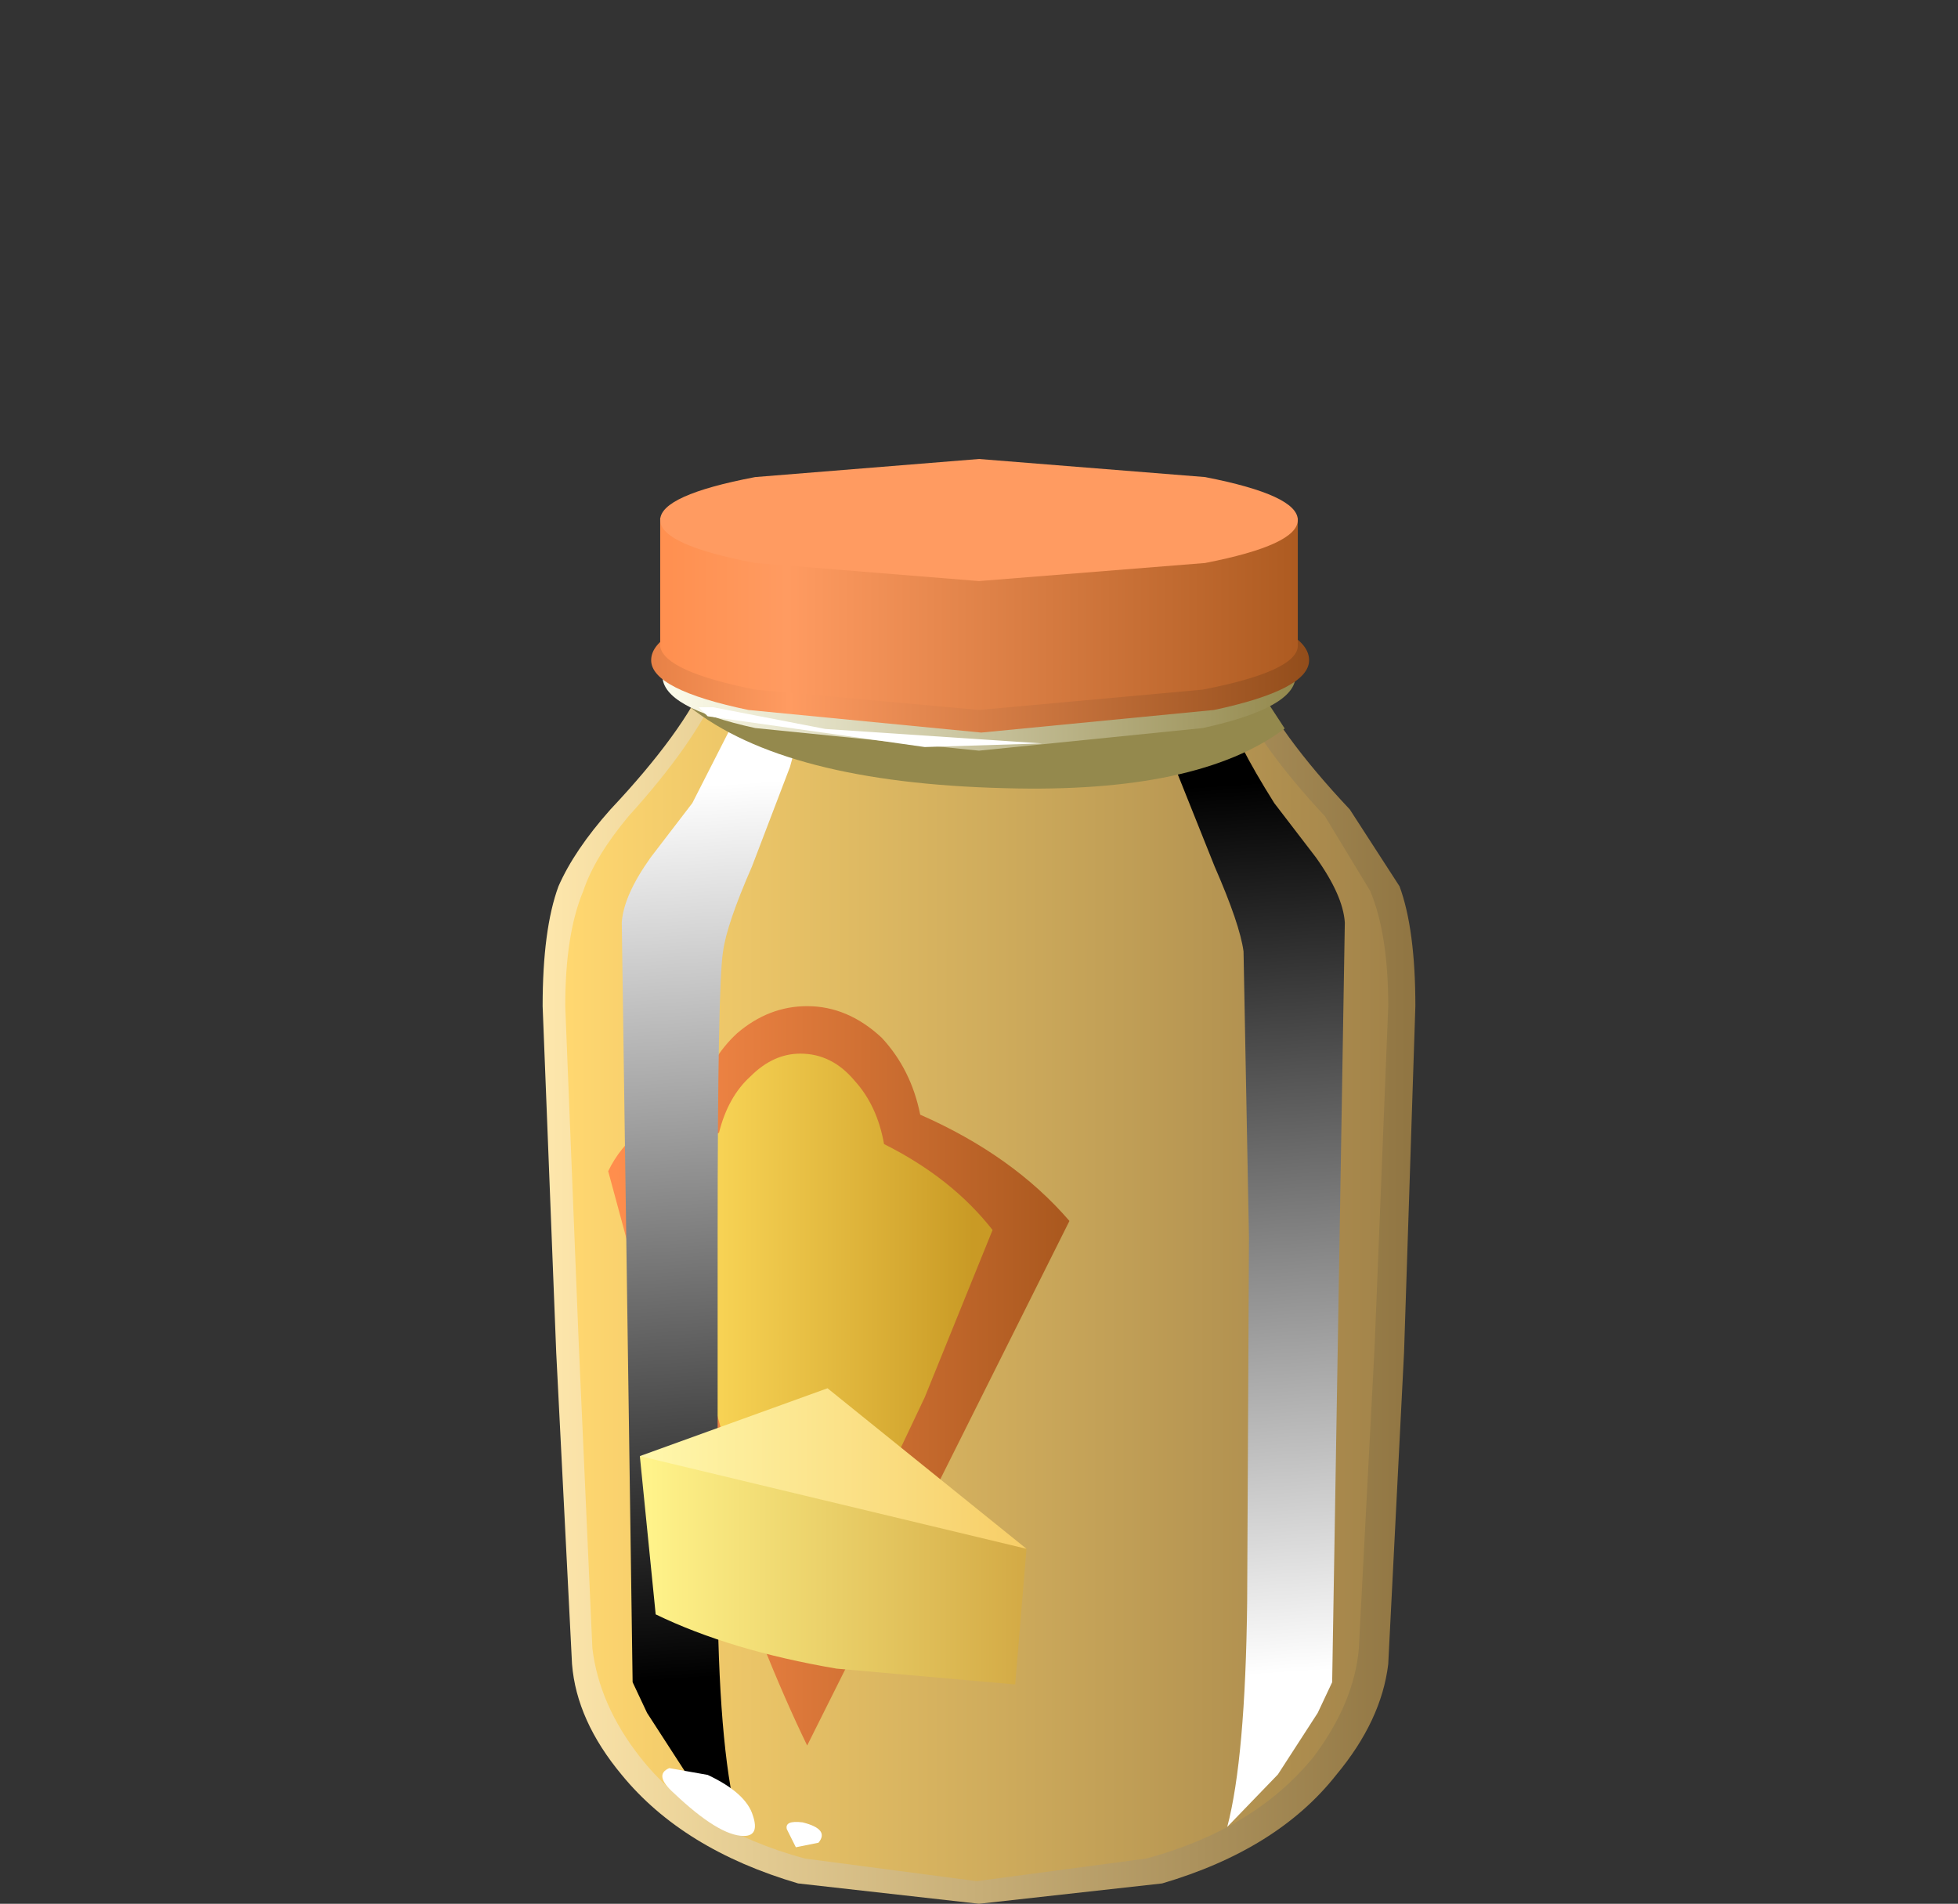 <?xml version="1.0" encoding="UTF-8" standalone="no"?>
<svg xmlns:xlink="http://www.w3.org/1999/xlink" height="42.1px" width="43.3px" xmlns="http://www.w3.org/2000/svg">
  <rect width="100%" height="100%" fill="#333333" stroke="none"/>
  <g transform="matrix(1.0, 0.0, 0.0, 1.0, 0.0, 0.0)">
    <use height="27.15" transform="matrix(1.0, 0.0, 0.0, 1.0, 12.0, 14.95)" width="19.3" xlink:href="#shape0"/>
    <use height="31.5" transform="matrix(0.8, 0.0, 0.0, 0.8, 13.75, 15.2)" width="5.25" xlink:href="#sprite0"/>
    <use height="31.5" transform="matrix(0.8, 0.0, 0.0, 0.8, 25.5, 15.2)" width="5.3" xlink:href="#sprite1"/>
    <use height="3.1" transform="matrix(0.8, 0.0, 0.0, 0.8, 15.25, 14.95)" width="16.45" xlink:href="#sprite2"/>
    <use height="6.45" transform="matrix(1.0, 0.0, 0.0, 1.0, 14.4, 10.15)" width="14.55" xlink:href="#shape4"/>
    <use height="1.2" transform="matrix(0.8, 0.0, 0.0, 0.8, 15.45, 15.6)" width="9.5" xlink:href="#sprite3"/>
    <use height="10.25" transform="matrix(1.0, 0.0, 0.0, 1.0, 14.15, 30.7)" width="8.55" xlink:href="#shape6"/>
  </g>
  <defs>
    <g id="shape0" transform="matrix(1.0, 0.0, 0.0, 1.0, -12.0, -14.95)">
      <path d="M29.85 17.9 L30.95 19.6 Q31.3 20.55 31.3 22.25 L31.05 29.9 30.7 36.8 Q30.55 38.05 29.55 39.25 28.25 40.9 25.7 41.65 L21.65 42.1 17.65 41.65 Q15.1 40.9 13.75 39.25 12.75 38.05 12.65 36.8 L12.3 29.9 12.0 22.25 Q12.0 20.55 12.35 19.6 12.7 18.8 13.5 17.9 15.1 16.2 15.65 14.95 L21.65 15.25 27.7 14.95 Q28.25 16.2 29.85 17.9" fill="url(#gradient0)" fill-rule="evenodd" stroke="none"/>
      <path d="M29.3 18.05 L30.3 19.7 Q30.7 20.65 30.7 22.25 L30.4 29.75 30.05 36.45 Q29.95 37.65 29.05 38.85 27.75 40.45 25.35 41.1 L21.6 41.6 17.8 41.1 Q15.4 40.45 14.15 38.85 13.25 37.7 13.1 36.45 L12.8 29.75 12.5 22.25 Q12.5 20.65 12.9 19.7 13.15 18.95 13.9 18.05 15.35 16.45 15.9 15.2 L21.6 15.5 27.25 15.2 Q27.85 16.5 29.3 18.05" fill="url(#gradient1)" fill-rule="evenodd" stroke="none"/>
      <path d="M20.35 24.65 Q22.4 25.55 23.65 27.0 L17.85 38.6 Q16.9 36.65 15.7 33.25 L14.1 28.3 13.45 25.9 Q13.95 24.85 15.4 24.35 15.7 23.4 16.3 22.85 17.0 22.25 17.85 22.25 18.75 22.25 19.5 22.95 20.15 23.65 20.35 24.65" fill="url(#gradient2)" fill-rule="evenodd" stroke="none"/>
      <path d="M19.55 25.3 Q21.05 26.05 21.95 27.2 L20.45 30.9 17.7 36.7 16.15 32.35 14.5 26.3 Q14.9 25.45 15.9 25.05 16.1 24.25 16.6 23.8 17.1 23.3 17.7 23.3 18.4 23.3 18.9 23.9 19.4 24.45 19.55 25.3" fill="url(#gradient3)" fill-rule="evenodd" stroke="none"/>
    </g>
    <linearGradient gradientTransform="matrix(0.012, 0.0, 0.0, -0.012, 21.65, 28.5)" gradientUnits="userSpaceOnUse" id="gradient0" spreadMethod="pad" x1="-819.2" x2="819.2">
      <stop offset="0.0" stop-color="#ffe8ad"/>
      <stop offset="1.0" stop-color="#8f7441"/>
    </linearGradient>
    <linearGradient gradientTransform="matrix(0.011, 0.0, 0.0, -0.011, 21.6, 28.4)" gradientUnits="userSpaceOnUse" id="gradient1" spreadMethod="pad" x1="-819.2" x2="819.2">
      <stop offset="0.0" stop-color="#ffd770"/>
      <stop offset="1.0" stop-color="#a3844a"/>
    </linearGradient>
    <linearGradient gradientTransform="matrix(0.006, 0.0, 0.0, -0.006, 18.5, 30.45)" gradientUnits="userSpaceOnUse" id="gradient2" spreadMethod="pad" x1="-819.2" x2="819.2">
      <stop offset="0.0" stop-color="#ff8e4d"/>
      <stop offset="1.0" stop-color="#ab591f"/>
    </linearGradient>
    <linearGradient gradientTransform="matrix(0.004, 0.0, 0.0, -0.004, 18.25, 30.05)" gradientUnits="userSpaceOnUse" id="gradient3" spreadMethod="pad" x1="-819.2" x2="819.2">
      <stop offset="0.0" stop-color="#ffdc5c"/>
      <stop offset="1.0" stop-color="#c99a25"/>
    </linearGradient>
    <g id="sprite0" transform="matrix(1.0, 0.0, 0.0, 1.0, 0.0, 0.0)">
      <use height="31.5" transform="matrix(1.0, 0.0, 0.0, 1.0, 0.0, 0.0)" width="5.25" xlink:href="#shape1"/>
    </g>
    <g id="shape1" transform="matrix(1.0, 0.0, 0.0, 1.0, 0.0, 0.0)">
      <path d="M3.3 0.55 L5.25 0.0 4.65 2.2 3.6 4.95 Q2.9 6.55 2.8 7.3 2.65 8.2 2.65 15.2 L2.65 25.3 Q2.7 29.6 3.25 31.5 L1.8 30.05 0.7 28.35 0.3 27.5 0.0 6.5 Q0.05 5.75 0.8 4.7 L1.95 3.2 3.3 0.55" fill="url(#gradient4)" fill-rule="evenodd" stroke="none"/>
    </g>
    <linearGradient gradientTransform="matrix(0.001, 0.015, 0.015, -0.001, 2.85, 15.0)" gradientUnits="userSpaceOnUse" id="gradient4" spreadMethod="pad" x1="-819.2" x2="819.2">
      <stop offset="0.0" stop-color="#ffffff"/>
      <stop offset="1.0" stop-color="#000000"/>
    </linearGradient>
    <g id="sprite1" transform="matrix(1.0, 0.0, 0.0, 1.0, 0.0, 0.0)">
      <use height="31.5" transform="matrix(1.0, 0.0, 0.0, 1.0, 0.0, 0.0)" width="5.3" xlink:href="#shape2"/>
    </g>
    <g id="shape2" transform="matrix(1.0, 0.0, 0.0, 1.0, 0.0, 0.0)">
      <path d="M2.0 0.55 Q2.25 1.45 3.35 3.2 L4.5 4.7 Q5.25 5.75 5.3 6.5 L4.95 27.5 4.55 28.35 3.45 30.05 2.05 31.5 Q2.55 29.6 2.6 25.3 L2.65 15.2 2.5 7.3 Q2.4 6.55 1.7 4.95 L0.6 2.2 0.0 0.0 2.0 0.55" fill="url(#gradient5)" fill-rule="evenodd" stroke="none"/>
    </g>
    <linearGradient gradientTransform="matrix(-0.001, -0.015, 0.015, -0.001, 2.4, 15.0)" gradientUnits="userSpaceOnUse" id="gradient5" spreadMethod="pad" x1="-819.2" x2="819.2">
      <stop offset="0.0" stop-color="#ffffff"/>
      <stop offset="1.0" stop-color="#000000"/>
    </linearGradient>
    <g id="sprite2" transform="matrix(1.0, 0.0, 0.0, 1.0, 0.0, 0.0)">
      <use height="3.1" transform="matrix(0.997, 0.0, 0.0, 1.0, 0.0, 0.0)" width="16.5" xlink:href="#shape3"/>
    </g>
    <g id="shape3" transform="matrix(1.0, 0.0, 0.0, 1.0, 0.0, 0.0)">
      <path d="M15.55 0.0 L16.5 1.45 Q14.1 3.25 8.75 3.1 2.65 2.95 0.0 0.85 L0.5 0.0 8.05 0.4 15.55 0.0" fill="#94894d" fill-rule="evenodd" stroke="none"/>
    </g>
    <g id="shape4" transform="matrix(1.0, 0.0, 0.0, 1.0, -14.4, -10.15)">
      <path d="M28.65 14.95 Q28.65 15.65 26.6 16.1 L21.65 16.6 16.7 16.1 Q14.65 15.65 14.65 14.95 14.65 14.25 16.7 13.8 L21.65 13.3 26.6 13.8 Q28.65 14.25 28.65 14.95" fill="url(#gradient6)" fill-rule="evenodd" stroke="none"/>
      <path d="M28.95 14.6 Q28.95 15.25 26.85 15.7 L21.7 16.2 16.55 15.7 Q14.4 15.25 14.4 14.6 14.4 13.9 16.55 13.45 L21.7 12.95 26.85 13.45 Q28.95 13.9 28.95 14.6" fill="url(#gradient7)" fill-rule="evenodd" stroke="none"/>
      <path d="M28.7 11.45 L28.7 14.3 Q28.65 14.85 26.6 15.25 L21.65 15.7 16.7 15.25 Q14.7 14.85 14.6 14.3 L14.6 11.45 28.7 11.45" fill="url(#gradient8)" fill-rule="evenodd" stroke="none"/>
      <path d="M28.7 11.5 Q28.7 12.05 26.65 12.45 L21.65 12.85 16.7 12.45 Q14.6 12.05 14.6 11.5 14.6 10.95 16.7 10.55 L21.65 10.15 26.65 10.55 Q28.7 10.95 28.7 11.5" fill="#ff9b61" fill-rule="evenodd" stroke="none"/>
    </g>
    <linearGradient gradientTransform="matrix(0.009, 0.0, 0.0, -0.009, 21.65, 14.95)" gradientUnits="userSpaceOnUse" id="gradient6" spreadMethod="pad" x1="-819.2" x2="819.2">
      <stop offset="0.0" stop-color="#fffff0"/>
      <stop offset="1.0" stop-color="#918649"/>
    </linearGradient>
    <linearGradient gradientTransform="matrix(0.009, 0.0, 0.0, -0.009, 21.7, 14.6)" gradientUnits="userSpaceOnUse" id="gradient7" spreadMethod="pad" x1="-819.2" x2="819.2">
      <stop offset="0.0" stop-color="#e68045"/>
      <stop offset="0.212" stop-color="#ff9b61"/>
      <stop offset="1.0" stop-color="#914c1a"/>
    </linearGradient>
    <linearGradient gradientTransform="matrix(0.009, 0.0, 0.0, -0.009, 21.65, 13.6)" gradientUnits="userSpaceOnUse" id="gradient8" spreadMethod="pad" x1="-819.2" x2="819.2">
      <stop offset="0.0" stop-color="#ff8e4d"/>
      <stop offset="0.212" stop-color="#ff9b61"/>
      <stop offset="1.0" stop-color="#ab591f"/>
    </linearGradient>
    <g id="sprite3" transform="matrix(1.0, 0.0, 0.0, 1.0, 0.0, 0.0)">
      <use height="1.2" transform="matrix(1.0, 0.0, 0.0, 1.0, 0.0, 0.0)" width="9.5" xlink:href="#shape5"/>
    </g>
    <g id="shape5" transform="matrix(1.0, 0.0, 0.0, 1.0, 0.0, 0.0)">
      <path d="M0.4 0.05 L3.5 0.65 9.5 1.05 6.25 1.15 0.25 0.3 0.0 0.05 0.4 0.05" fill="#ffffff" fill-rule="evenodd" stroke="none"/>
    </g>
    <g id="shape6" transform="matrix(1.0, 0.0, 0.0, 1.0, -14.15, -30.7)">
      <path d="M15.65 39.25 Q16.5 39.65 16.65 40.15 16.8 40.6 16.45 40.6 15.9 40.6 14.9 39.65 14.45 39.25 14.8 39.1 L15.65 39.25" fill="#ffffff" fill-rule="evenodd" stroke="none"/>
      <path d="M17.75 40.3 Q18.35 40.45 18.1 40.75 L17.6 40.85 17.4 40.45 Q17.35 40.25 17.75 40.3" fill="#ffffff" fill-rule="evenodd" stroke="none"/>
      <path d="M18.3 31.9 L22.7 34.25 22.45 37.25 18.5 36.9 Q16.15 36.5 14.5 35.7 L14.15 32.2 18.3 31.9" fill="url(#gradient9)" fill-rule="evenodd" stroke="none"/>
      <path d="M18.3 30.7 L22.7 34.25 14.15 32.2 18.3 30.7" fill="url(#gradient10)" fill-rule="evenodd" stroke="none"/>
    </g>
    <linearGradient gradientTransform="matrix(0.005, 0.0, 0.0, -0.005, 18.45, 34.6)" gradientUnits="userSpaceOnUse" id="gradient9" spreadMethod="pad" x1="-819.2" x2="819.2">
      <stop offset="0.0" stop-color="#fff38a"/>
      <stop offset="1.0" stop-color="#d4ab46"/>
    </linearGradient>
    <linearGradient gradientTransform="matrix(0.005, 0.0, 0.0, -0.005, 18.45, 32.45)" gradientUnits="userSpaceOnUse" id="gradient10" spreadMethod="pad" x1="-819.2" x2="819.2">
      <stop offset="0.0" stop-color="#fff7ab"/>
      <stop offset="1.0" stop-color="#f7ce68"/>
    </linearGradient>
  </defs>
</svg>
